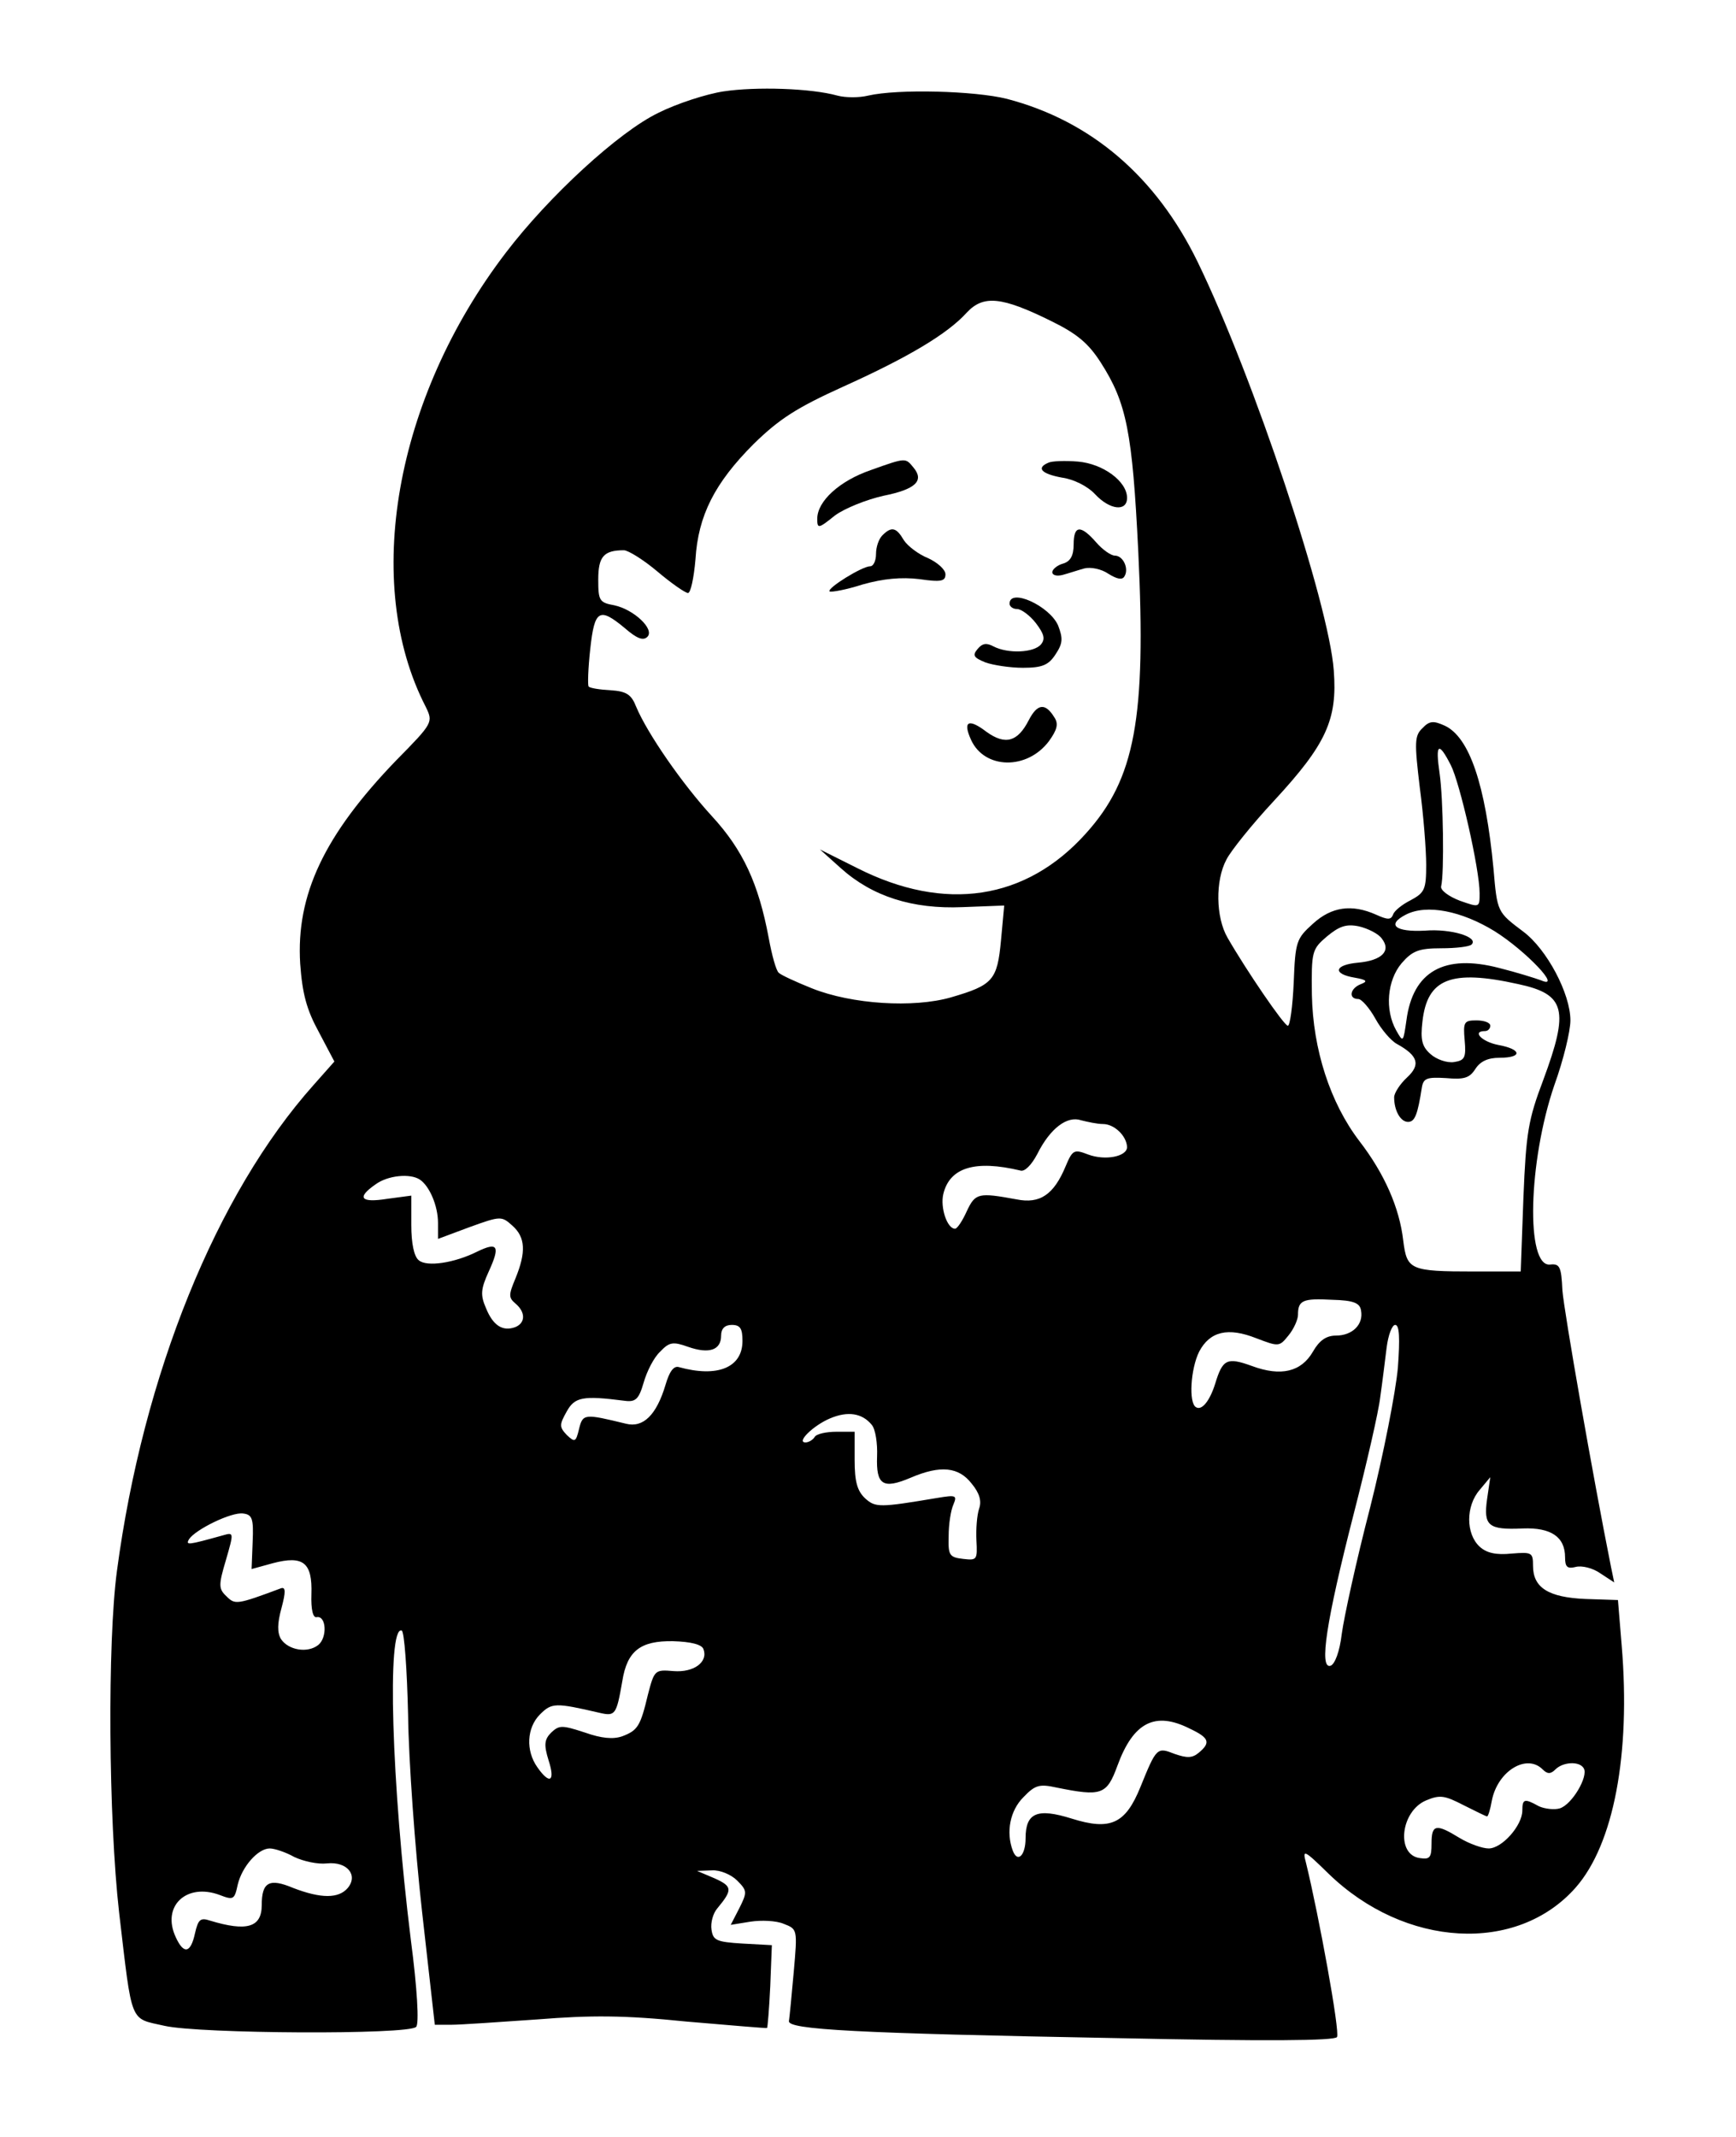 <?xml version="1.0" standalone="no"?>
<!DOCTYPE svg PUBLIC "-//W3C//DTD SVG 20010904//EN"
 "http://www.w3.org/TR/2001/REC-SVG-20010904/DTD/svg10.dtd">
<svg version="1.0" xmlns="http://www.w3.org/2000/svg"
 width="325pt" height="400pt" viewBox="0 0 325 400"
 preserveAspectRatio="xMidYMid meet">

<g transform="translate(0,400) scale(0.1,-0.1)"
fill="#000000" stroke="none">
<path d="M1355 3829 c-33 -5 -88 -23 -122 -40 -75 -36 -206 -157 -286 -262
-208 -272 -269 -619 -150 -850 14 -29 14 -30 -55 -100 -135 -140 -188 -252
-180 -381 4 -56 12 -86 35 -128 l29 -55 -39 -44 c-182 -204 -319 -542 -368
-909 -18 -133 -16 -464 4 -640 25 -212 19 -197 85 -212 66 -15 457 -17 471 -2
6 5 2 73 -10 164 -36 291 -45 587 -17 578 5 -2 10 -73 12 -158 1 -85 13 -251
26 -367 l24 -213 31 0 c17 0 89 5 161 10 100 8 162 8 279 -4 83 -7 151 -13
151 -12 1 0 4 36 6 78 l3 77 -55 3 c-49 3 -55 6 -58 26 -2 13 3 31 11 40 29
35 28 41 -5 56 l-33 14 28 1 c15 1 36 -8 47 -19 19 -19 19 -22 4 -52 l-16 -31
37 6 c20 3 48 2 62 -4 26 -10 26 -10 19 -90 -4 -45 -8 -86 -9 -92 -3 -16 125
-23 614 -32 279 -6 408 -5 412 2 6 9 -34 228 -58 326 -7 26 -4 25 42 -20 143
-139 353 -151 463 -26 71 81 103 249 86 453 l-7 85 -61 2 c-69 3 -98 21 -98
62 0 25 -2 26 -40 23 -29 -3 -47 1 -60 13 -26 24 -26 76 0 106 l20 24 -6 -41
c-7 -50 2 -58 67 -55 53 2 79 -16 79 -54 0 -18 4 -22 20 -18 11 3 32 -2 46
-12 l26 -17 -6 29 c-33 165 -88 478 -91 518 -2 44 -5 50 -23 48 -46 -5 -41
193 8 336 17 47 30 101 30 121 0 50 -44 133 -88 166 -49 37 -49 36 -56 118
-15 157 -45 247 -92 268 -20 9 -28 9 -41 -5 -15 -14 -15 -27 -5 -111 7 -52 12
-117 12 -145 0 -46 -3 -52 -29 -66 -16 -8 -31 -20 -33 -27 -4 -10 -10 -10 -32
0 -45 20 -83 15 -118 -17 -31 -28 -33 -33 -36 -110 -2 -45 -7 -81 -11 -81 -7
0 -78 104 -113 165 -22 38 -23 107 -2 146 8 16 48 66 89 110 98 106 119 152
112 244 -9 125 -150 549 -255 765 -78 160 -200 264 -357 305 -60 15 -204 19
-260 6 -16 -4 -42 -4 -57 0 -50 14 -153 17 -213 8z m613 -430 c49 -24 70 -42
93 -78 48 -75 59 -129 70 -354 15 -312 -6 -425 -98 -527 -112 -125 -264 -148
-428 -65 l-70 35 39 -35 c59 -53 134 -77 228 -73 l78 3 -6 -65 c-7 -75 -15
-84 -94 -107 -70 -20 -185 -13 -260 17 -30 12 -58 25 -62 29 -5 4 -13 33 -19
66 -19 101 -48 164 -106 227 -56 61 -121 155 -142 205 -9 23 -18 29 -48 31
-20 1 -39 4 -41 7 -2 2 -1 34 3 70 8 74 17 79 65 39 22 -19 34 -24 42 -16 14
14 -25 51 -62 59 -28 5 -30 9 -30 48 0 43 10 55 48 55 8 0 37 -18 63 -40 26
-22 52 -40 57 -40 5 0 11 28 14 63 5 82 36 143 109 216 48 47 81 68 167 107
122 55 196 99 232 139 31 33 65 30 158 -16z m748 -831 c17 -33 54 -195 54
-240 0 -27 0 -27 -37 -14 -21 8 -37 20 -35 27 6 24 4 165 -3 212 -8 55 -2 60
21 15z m82 -311 c59 -37 128 -110 87 -92 -11 4 -46 15 -78 23 -103 27 -162 -6
-174 -98 -6 -41 -6 -42 -19 -19 -22 39 -17 94 10 126 20 23 32 28 74 28 28 0
53 3 57 7 14 14 -39 30 -87 26 -56 -3 -73 11 -36 30 39 20 104 7 166 -31z
m-211 -14 c18 -23 0 -41 -45 -45 -44 -4 -48 -21 -6 -28 23 -4 25 -7 12 -12
-21 -8 -24 -28 -5 -28 6 0 21 -17 32 -37 11 -20 29 -41 40 -47 40 -22 45 -39
19 -63 -13 -12 -24 -29 -24 -37 0 -25 12 -46 26 -46 13 0 18 14 26 65 3 17 10
19 45 17 34 -3 44 0 55 17 9 14 23 21 45 21 44 0 42 16 -2 24 -31 6 -50 26
-25 26 6 0 10 5 10 10 0 6 -12 10 -26 10 -23 0 -25 -3 -22 -37 3 -33 0 -38
-20 -41 -13 -2 -33 5 -44 15 -16 14 -19 27 -15 61 9 80 53 98 179 70 89 -19
96 -48 47 -180 -28 -74 -32 -98 -37 -220 l-5 -138 -86 0 c-122 0 -127 3 -134
58 -7 61 -35 125 -82 186 -55 72 -87 172 -89 274 -1 81 0 85 28 109 23 19 36
24 60 19 17 -4 37 -14 43 -23z m-522 -347 c21 0 44 -22 45 -43 0 -18 -41 -26
-73 -14 -26 10 -29 9 -42 -22 -22 -53 -48 -71 -92 -62 -71 13 -77 12 -93 -22
-8 -18 -18 -33 -22 -33 -15 0 -28 40 -22 65 12 50 60 64 144 44 8 -3 21 10 32
31 24 48 56 72 82 63 12 -3 30 -7 41 -7z m-1279 -104 c18 -12 34 -49 34 -81
l0 -30 59 22 c58 21 60 21 80 3 25 -22 26 -50 6 -99 -13 -31 -13 -36 0 -47 19
-16 19 -36 0 -44 -24 -9 -42 3 -55 35 -11 25 -10 36 5 69 22 48 17 56 -22 37
-42 -21 -94 -29 -109 -16 -9 7 -14 32 -14 66 l0 55 -45 -6 c-50 -8 -58 2 -22
27 23 17 65 21 83 9z m1762 -245 c5 -26 -16 -47 -47 -47 -18 0 -31 -9 -43 -30
-22 -38 -60 -47 -114 -27 -47 17 -55 13 -69 -33 -10 -32 -25 -51 -36 -44 -14
8 -10 72 6 104 20 38 54 46 107 25 42 -16 43 -16 60 5 10 12 18 30 18 39 0 27
9 31 64 28 40 -1 52 -6 54 -20z m-1158 -57 c0 -50 -47 -69 -119 -49 -10 3 -18
-9 -25 -33 -17 -57 -42 -81 -74 -73 -78 19 -81 19 -88 -10 -6 -25 -8 -25 -23
-11 -14 15 -14 19 0 44 15 27 30 30 108 20 21 -3 27 3 36 34 6 21 19 47 31 58
17 18 24 19 52 9 40 -14 62 -6 62 21 0 13 7 20 20 20 16 0 20 -7 20 -30z
m1227 -50 c-4 -45 -27 -163 -52 -262 -26 -100 -49 -206 -53 -236 -4 -34 -13
-57 -21 -60 -22 -7 -8 84 43 283 24 93 47 193 50 220 4 28 9 69 12 93 3 23 10
42 16 42 8 0 9 -25 5 -80z m-985 -107 c7 -8 11 -35 10 -59 -2 -54 11 -62 63
-40 56 24 90 20 114 -11 15 -18 19 -33 14 -47 -4 -12 -6 -38 -5 -59 2 -37 1
-38 -25 -35 -26 3 -28 7 -27 43 0 22 4 48 9 59 7 17 5 18 -31 12 -107 -18
-115 -18 -134 -1 -15 14 -20 31 -20 72 l0 53 -34 0 c-19 0 -38 -4 -41 -10 -3
-5 -11 -10 -17 -10 -18 0 15 32 46 45 33 14 60 10 78 -12z m-1159 -219 l-2
-51 40 11 c57 15 74 1 72 -58 -1 -29 3 -45 10 -43 18 3 20 -38 3 -52 -20 -16
-56 -10 -70 11 -7 12 -7 29 1 58 8 30 8 40 -1 37 -83 -31 -86 -31 -102 -15
-15 14 -15 21 -1 68 15 52 15 52 -6 46 -65 -18 -70 -19 -63 -7 12 18 79 51
101 48 17 -2 20 -9 18 -53z m844 -201 c9 -24 -18 -44 -56 -41 -35 3 -36 2 -48
-44 -14 -59 -19 -67 -48 -78 -17 -6 -39 -4 -70 7 -43 14 -48 14 -63 0 -13 -13
-14 -23 -5 -52 13 -40 2 -46 -21 -13 -22 31 -20 74 5 99 22 22 29 22 111 3 30
-7 32 -4 43 59 9 57 34 76 95 75 33 -1 54 -6 57 -15z m911 -149 c36 -17 39
-26 16 -45 -12 -10 -22 -10 -45 -2 -33 13 -34 12 -64 -62 -28 -69 -56 -82
-129 -59 -64 20 -86 11 -86 -37 0 -32 -15 -47 -24 -23 -13 35 -5 75 20 100 22
23 30 25 62 18 84 -17 94 -14 114 41 30 82 71 102 136 69z m660 -76 c9 -9 15
-9 24 0 14 14 45 16 53 2 9 -15 -22 -68 -45 -75 -10 -3 -28 -1 -39 4 -27 15
-31 14 -31 -8 0 -28 -38 -71 -63 -71 -12 0 -37 9 -55 20 -44 27 -52 25 -52
-11 0 -26 -3 -30 -22 -27 -45 6 -36 88 12 108 26 11 35 9 70 -9 22 -11 42 -21
44 -21 2 0 6 13 9 30 11 55 65 88 95 58z m-2337 -164 c17 -8 44 -14 61 -12 38
4 59 -22 39 -46 -17 -20 -50 -20 -102 0 -45 19 -59 11 -59 -32 0 -42 -28 -50
-97 -29 -18 6 -22 2 -28 -24 -8 -37 -21 -40 -36 -7 -27 58 20 102 82 79 26
-10 28 -9 34 19 8 34 38 68 60 68 9 0 30 -7 46 -16z"/>
<path d="M1630 3120 c-58 -20 -100 -58 -100 -91 0 -19 2 -19 33 6 19 14 60 30
91 37 60 12 77 28 56 53 -15 18 -13 19 -80 -5z"/>
<path d="M1963 3134 c-24 -10 -13 -21 25 -28 22 -3 48 -16 62 -31 28 -30 60
-33 60 -7 0 31 -45 64 -92 68 -24 2 -49 1 -55 -2z"/>
<path d="M1652 2998 c-7 -7 -12 -22 -12 -35 0 -13 -5 -23 -11 -23 -15 0 -81
-41 -76 -47 3 -2 31 3 62 13 39 11 73 14 106 10 41 -6 49 -4 49 9 0 9 -15 22
-32 30 -18 7 -39 23 -46 34 -14 24 -23 26 -40 9z"/>
<path d="M2010 2981 c0 -21 -6 -32 -20 -36 -11 -3 -20 -11 -20 -16 0 -6 9 -8
20 -5 11 3 29 9 40 12 12 3 32 -1 45 -10 16 -10 26 -12 30 -5 9 14 -2 39 -18
39 -7 0 -23 11 -35 25 -29 33 -42 32 -42 -4z"/>
<path d="M1890 2870 c0 -5 6 -10 14 -10 8 0 24 -12 35 -26 16 -21 18 -30 10
-40 -13 -16 -62 -18 -89 -4 -13 7 -21 6 -30 -5 -10 -12 -7 -16 15 -25 14 -5
46 -10 70 -10 36 0 48 5 61 25 14 21 14 30 5 54 -16 37 -91 71 -91 41z"/>
<path d="M1926 2652 c-21 -41 -44 -47 -79 -22 -34 26 -45 20 -29 -15 25 -55
105 -57 146 -2 15 21 18 32 10 44 -17 28 -32 26 -48 -5z"/>
</g>
</svg>
